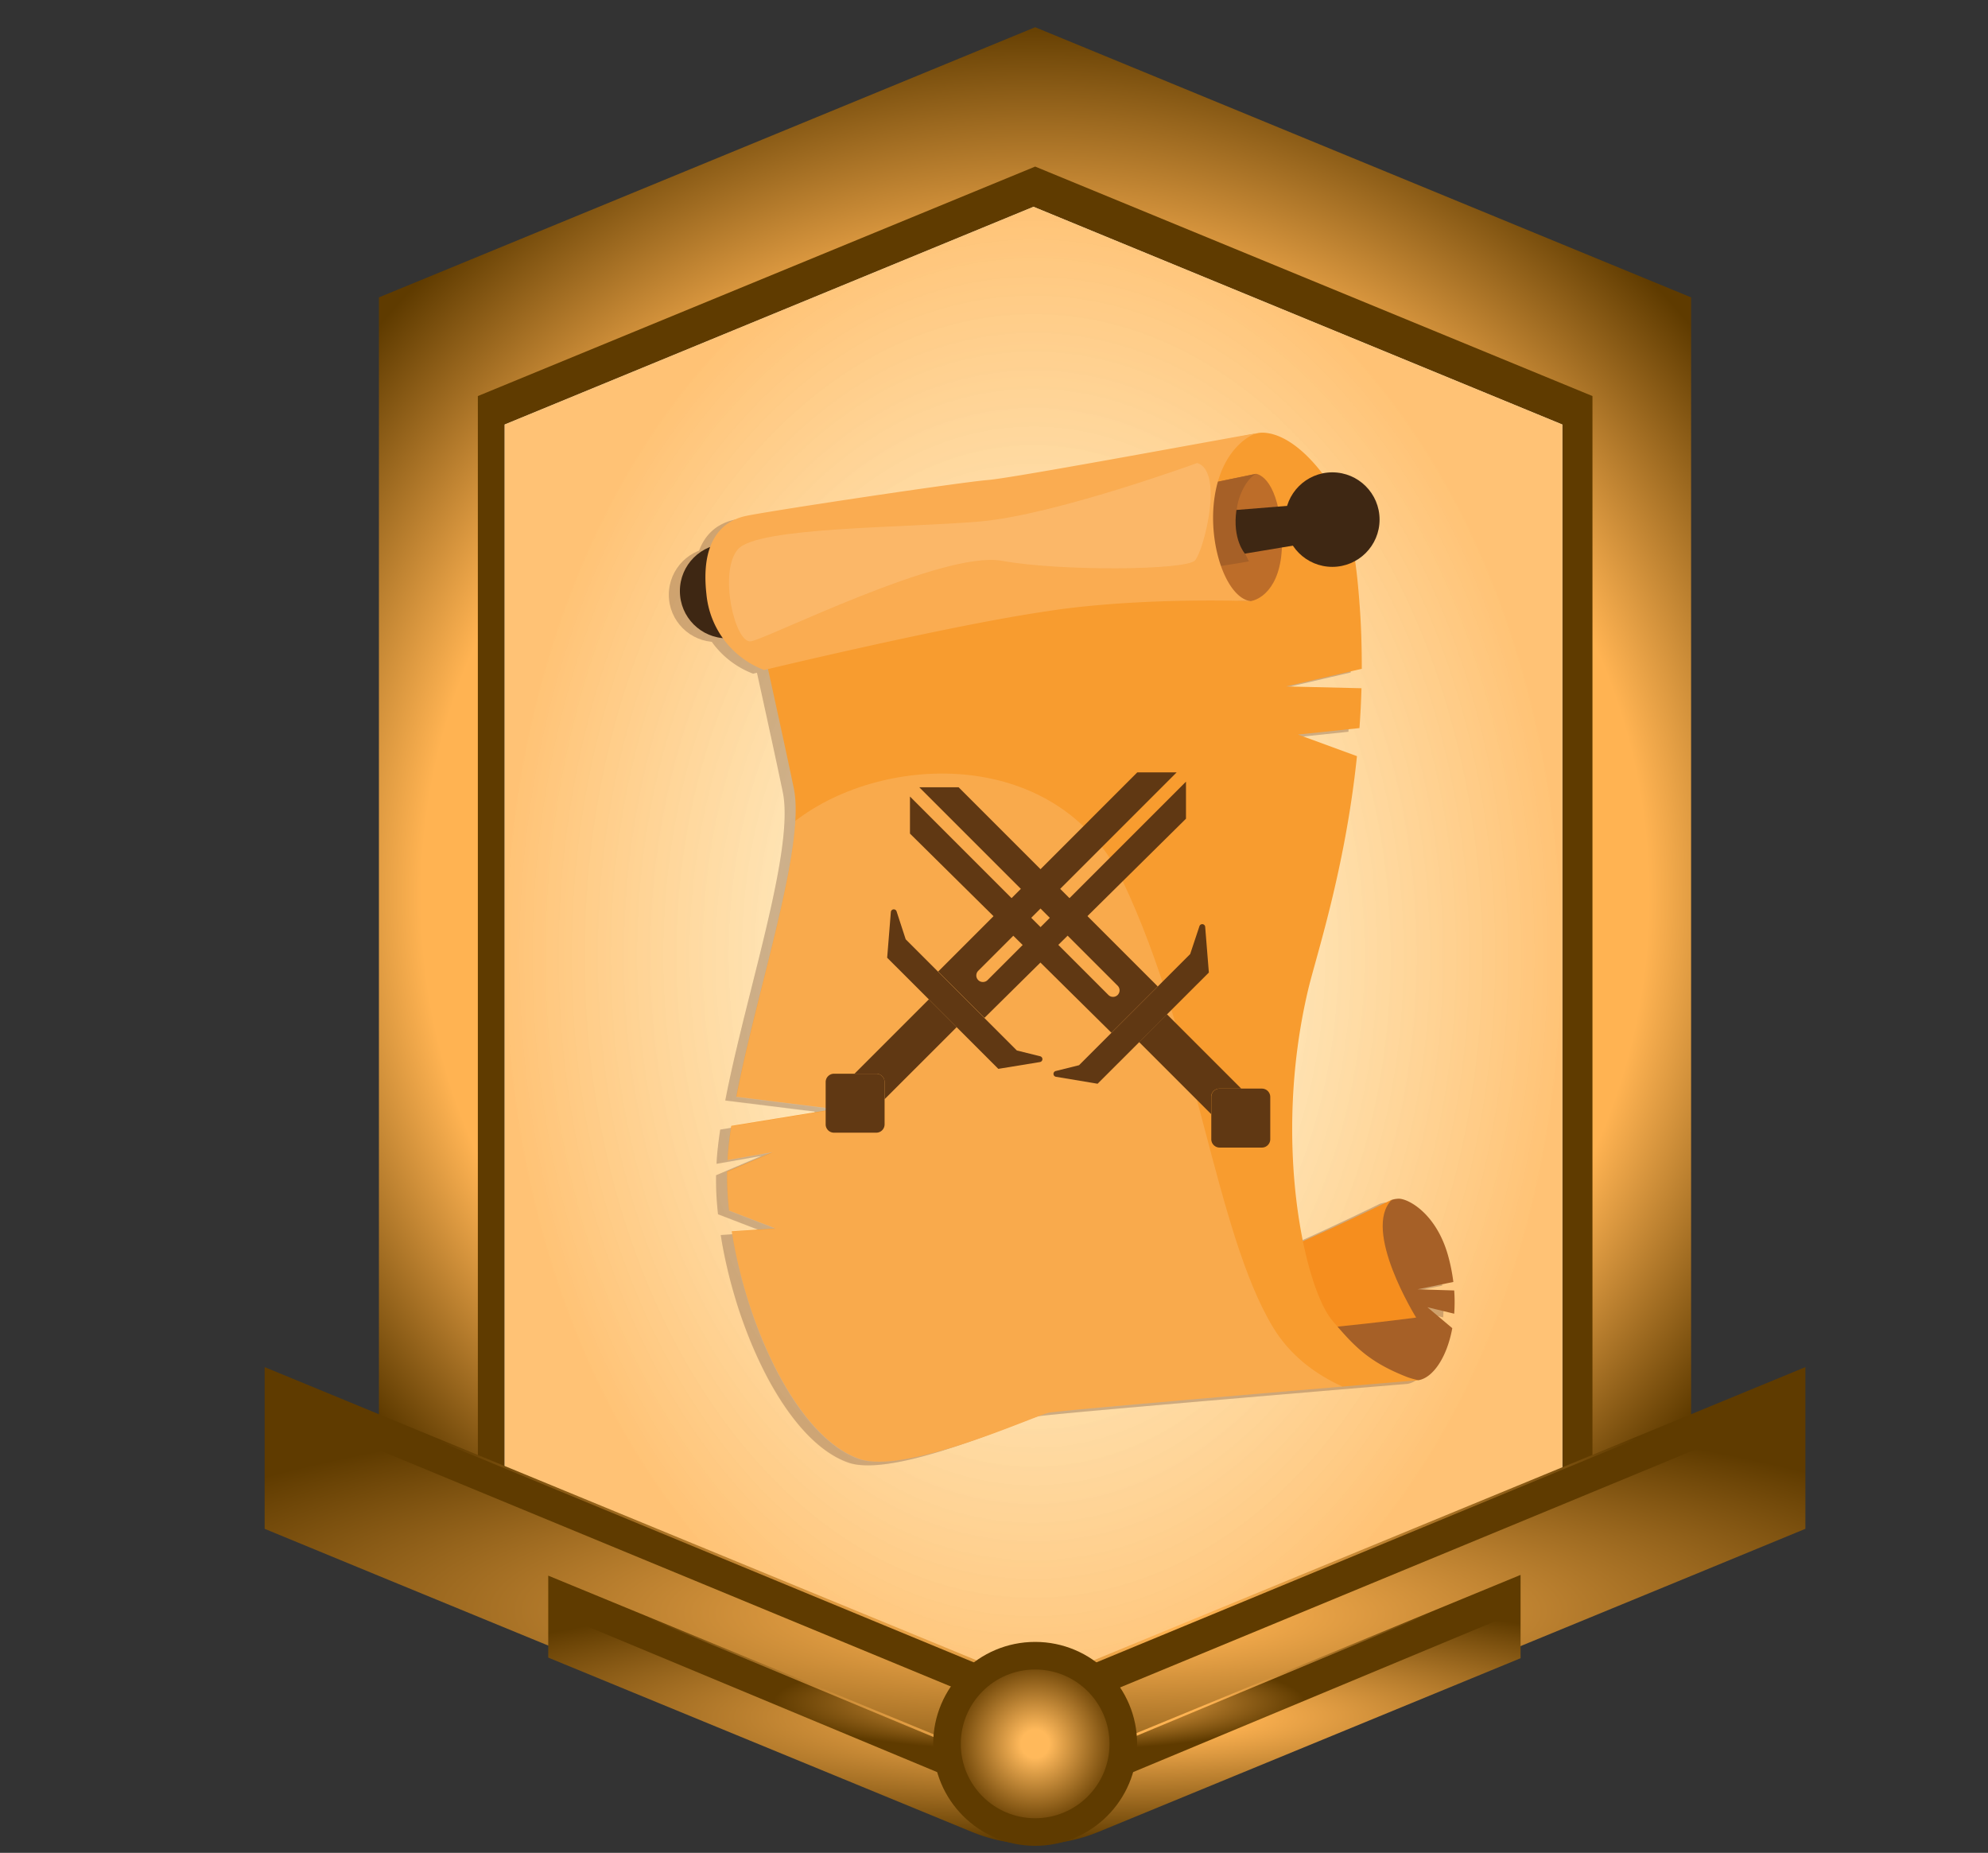 <svg xmlns="http://www.w3.org/2000/svg" xmlns:xlink="http://www.w3.org/1999/xlink" viewBox="0 0 539.75 503"><rect x="0" y="0" width="539.75" height="503" fill="#333333" stroke="none"/><defs><style>.cls-1{isolation:isolate;}.cls-2{fill:url(#radial-gradient);}.cls-3{fill:#5f3b00;}.cls-4{fill:#fff;}.cls-5{opacity:0.8;fill:url(#radial-gradient-2);}.cls-6{fill:url(#radial-gradient-3);}.cls-7{fill:none;}.cls-8{fill:url(#radial-gradient-4);}.cls-9{fill:url(#radial-gradient-5);}.cls-10{fill:url(#radial-gradient-6);}.cls-11{opacity:0.35;mix-blend-mode:multiply;}.cls-12,.cls-13{fill:#75523b;}.cls-13,.cls-18{opacity:0.17;mix-blend-mode:screen;}.cls-14{fill:#3e2713;}.cls-15{fill:#a66027;}.cls-16{fill:#f68e1e;}.cls-17{fill:#f89c2f;}.cls-18{fill:#ffefde;}.cls-19{fill:#bd6d29;}.cls-20{fill:#faac51;}.cls-21{fill:#603813;}</style><radialGradient id="radial-gradient" cx="281.01" cy="236.12" fy="262.527" r="231.4" gradientUnits="userSpaceOnUse"><stop offset="0.72" stop-color="#ffb352"/><stop offset="1" stop-color="#5f3b00"/></radialGradient><radialGradient id="radial-gradient-2" cx="280.6" cy="258.82" r="144.87" gradientTransform="translate(0 -110.6) scale(1 1.43)" gradientUnits="userSpaceOnUse"><stop offset="0" stop-color="#fefbd4" stop-opacity="0.8"/><stop offset="1" stop-color="#ffb352"/></radialGradient><radialGradient id="radial-gradient-3" cx="281.01" cy="436.12" fx="301.645" fy="458.103" r="304.28" gradientTransform="translate(0 343.23) scale(1 0.21)" gradientUnits="userSpaceOnUse"><stop offset="0.07" stop-color="#ffb352"/><stop offset="0.88" stop-color="#5f3b00"/></radialGradient><radialGradient id="radial-gradient-4" cx="280.85" cy="464.12" fx="309.988" r="247.57" gradientTransform="translate(0 382.6) scale(1 0.18)" gradientUnits="userSpaceOnUse"><stop offset="0.11" stop-color="#ffb352"/><stop offset="0.76" stop-color="#5f3b00"/></radialGradient><radialGradient id="radial-gradient-5" cx="287.35" cy="460.15" fx="298.65" r="96.04" gradientTransform="translate(-5.01 379.33) scale(0.99 0.18)" xlink:href="#radial-gradient-4"/><radialGradient id="radial-gradient-6" cx="281.05" cy="473.42" r="20.19" gradientUnits="userSpaceOnUse"><stop offset="0.19" stop-color="#ffb95b"/><stop offset="1" stop-color="#784d0d"/></radialGradient></defs><g class="cls-1"><g id="Layer_1" data-name="Layer 1"><path id="border_shadow" data-name="border shadow" class="cls-2" d="M281.05,7.39,102.88,80.73V391.5l178.17,73.34L459.14,391.5V80.73Zm143.58,395L281.05,461.51,137.47,402.4V115.25L281.05,56.14l143.58,59.11Z"/><polygon id="border_shadow-2" data-name="border shadow" class="cls-3" points="432.36 107.52 432.36 410.13 281.05 472.43 129.74 410.13 129.74 107.52 281.05 45.22 432.36 107.52"/><polygon id="bgwhite" class="cls-4" points="424.18 115.25 424.18 402.4 280.6 461.51 137.02 402.4 137.02 115.25 280.6 56.14 424.18 115.25"/><polygon id="bg" class="cls-5" points="424.18 115.25 424.18 402.4 280.6 461.51 137.02 402.4 137.02 115.25 280.6 56.14 424.18 115.25"/><polygon id="ribbon" class="cls-6" points="490.17 371.14 490.17 415.04 459.14 427.83 281.04 501.09 102.88 427.83 71.85 415.04 71.85 371.14 102.88 383.93 281.04 457.28 459.14 383.93 489.76 371.31 490.17 371.14"/><polygon id="ribbon_shadow" data-name="ribbon shadow" class="cls-3" points="489.3 372.05 489.3 381.5 458.81 394.13 281.45 467.47 104.03 394.13 72.73 381.17 72.73 372.05 103.63 384.83 281.04 458.18 458.4 384.83 489.3 372.05"/><polygon id="outline" class="cls-7" points="490.17 371.14 490.17 415.04 459.14 427.83 281.04 501.09 102.88 427.83 71.85 415.04 71.85 371.14 102.88 383.93 281.04 457.28 459.14 383.93 489.76 371.31 490.17 371.14"/><path class="cls-8" d="M412.84,427.55v22.62L298.32,497.28a45.34,45.34,0,0,1-34.55,0L148.85,450V427.75L280.63,482Z"/><polygon class="cls-9" points="411.19 428.48 411.19 437.94 281.04 492.17 149.18 437.25 149.18 428.14 280.63 482.88 411.19 428.48"/><path class="cls-7" d="M412.84,427.55v22.62l-115.23,47.4a43.5,43.5,0,0,1-33.13,0L148.85,450V427.75L280.63,482Z"/><circle class="cls-3" cx="281.05" cy="473.42" r="27.68"/><circle class="cls-10" cx="281.05" cy="473.42" r="20.19"/><g class="cls-11"><circle class="cls-12" cx="194.42" cy="161.46" r="12.83"/><path class="cls-12" d="M318.67,372.61l63.47,3.08c3.86-.65,7.69-6.08,9.16-14.12l-6.75-5.69,7.27,1.76a42.89,42.89,0,0,0,0-6.31l-9.95-.31,9.72-2a49.4,49.4,0,0,0-1.42-7.11c-3.14-11.28-10.58-15.4-13.31-15.49a6.5,6.5,0,0,0-2,.32s-28.78,17.36-41,18-79.19-.8-79.19-.8L247,380.73Z"/><path class="cls-12" d="M243.29,367.22s57.21-4.19,78.25-3.77,59.95-4.76,59.95-4.76-14.82-23.81-6.6-32c0,0-30.26,14.81-41,18s-90.56-5.12-90.56-5.12Z"/><path class="cls-12" d="M281.77,384.51c3.65-.76,100.39-8.82,100.39-8.82a19.46,19.46,0,0,1-3.13-.86c-10.35-4.05-14.34-8.3-20.27-15.3-7.55-8.92-16.33-48.3-6.67-89.52,2-8.69,10.13-32.76,13.33-63.73l-16-5.87,16.68-1.75q.39-5.31.55-10.82l-20.51-.49,20.59-4.79c0-5.35-.12-10.82-.52-16.38-1-13.83-2.42-27.09-11-37.69-9.8-12.06-16.88-9.87-16.88-9.87l-141,27.2S208.37,195,212.52,215c3.25,15.74-9.87,54.14-15.61,83.75l26.73,3.32-28.1,4.58c-.5,3.28-.86,6.39-1,9.29l12.23-2.16-12.36,5.27c0,.53,0,1.07,0,1.58,0,2.9.2,5.93.53,9l12.59,4.85-11.85.8c4.13,26.2,17.87,55.75,34.49,61.72C242.6,401.57,278.11,385.26,281.77,384.51Z"/><path class="cls-13" d="M230.09,397.07c12.51,4.5,48-11.81,51.68-12.56,2.56-.53,51.08-4.67,79.71-7.09-7.32-3.32-14.19-8.39-18.86-16.11-15.54-25.69-20.67-78.65-40.75-121-17.21-36.35-64.52-35.23-88.93-16.46-1,18.59-11.17,49.94-16,75l26.73,3.32-28.1,4.58c-.5,3.28-.86,6.39-1,9.29l12.23-2.16-12.36,5.27c0,.53,0,1.07,0,1.58,0,2.9.2,5.93.53,9l12.59,4.85-11.85.8C199.73,361.55,213.47,391.1,230.09,397.07Z"/><path class="cls-12" d="M344.88,144.4c1.27,13.74-4.21,19-8.29,19.8,0,0-28-1.84-53,1.42-1.84.25-44.43,1.56-44.43,1.56l-10.7-14.93L338,129.63S343.55,130,344.88,144.4Z"/><path class="cls-12" d="M336.09,153.39a29.69,29.69,0,0,1-3.4-12.13c-.12-5,2.68-10.24,5.34-11.63L228.44,152.25l10.7,14.93S325.61,155.46,336.09,153.39Z"/><path class="cls-12" d="M276,167.76c2.12-.35,7.27-1.14,9.1-1.39,25-3.26,51.49-2.17,51.49-2.17-7.32-.87-13-18.94-8.8-32.89,2.9-9.54,9.17-12.53,10.67-12.73-3.87.52-65.95,12.15-73.22,12.73-7.49.6-58.29,8.22-65.59,9.73s-12.39,7.64-10.85,21.28a24.46,24.46,0,0,0,15.67,20.57S249.25,172.12,276,167.76Z"/><circle class="cls-12" cx="358.73" cy="142.06" r="12.83"/><path class="cls-13" d="M322.05,126.69S283.41,140.81,263,142.58s-60.32,1.42-65.65,7.53-.82,25.6,3.49,25,52.22-24.75,68.13-21.87,50.12,2.6,52.49-.11S329.36,129,322.05,126.69Z"/><path class="cls-12" d="M332.7,139.44l14.43-1.16,1,10.83L335,151.3S331.54,147.43,332.7,139.44Z"/><path class="cls-12" d="M268.05,291.17,237.87,261l1-12.41a.8.8,0,0,1,1.55-.19L242.9,256l30.18,30.18,6.35,1.58a.8.8,0,0,1-.07,1.56Z"/><path class="cls-12" d="M234.91,308.5H223.43a2.26,2.26,0,0,1-2.26-2.27V294.76a2.27,2.27,0,0,1,2.26-2.27h11.48a2.27,2.27,0,0,1,2.26,2.27v11.47A2.26,2.26,0,0,1,234.91,308.5Z"/><path class="cls-12" d="M234.91,292.49a2.27,2.27,0,0,1,2.26,2.27v4.65l19.57-19.56-7.55-7.55L229,292.49Z"/><path class="cls-12" d="M263.85,267.59a1.76,1.76,0,0,1-1.26-.52,1.78,1.78,0,0,1,0-2.51l53.88-53.88H305.78l-54.07,54.08,12.57,12.57L319,223.26V213.2l-53.87,53.87A1.78,1.78,0,0,1,263.85,267.59Z"/><path class="cls-12" d="M283.68,293.32a.8.8,0,0,1-.06-1.56l6.34-1.58L320.14,260l2.52-7.58a.8.8,0,0,1,1.55.19l1,12.41L295,295.21Z"/><path class="cls-12" d="M325.87,310.27V298.8a2.27,2.27,0,0,1,2.26-2.27h11.48a2.27,2.27,0,0,1,2.27,2.27v11.47a2.27,2.27,0,0,1-2.27,2.27H328.13A2.27,2.27,0,0,1,325.87,310.27Z"/><path class="cls-12" d="M334,296.53l-20.19-20.19-7.54,7.55,19.56,19.56V298.8a2.27,2.27,0,0,1,2.26-2.27Z"/><path class="cls-12" d="M297.93,271.11l-53.87-53.87V227.3l54.7,54.07,12.58-12.57-54.08-54.08H246.58l53.87,53.88a1.78,1.78,0,0,1,0,2.51,1.79,1.79,0,0,1-2.52,0Z"/></g><circle class="cls-14" cx="197.42" cy="160.46" r="12.83"/><path class="cls-15" d="M321.67,371.61l63.47,3.08c3.86-.65,7.69-6.08,9.16-14.12l-6.75-5.69,7.27,1.76a42.89,42.89,0,0,0,0-6.31l-9.95-.31,9.72-2a49.4,49.4,0,0,0-1.42-7.11c-3.14-11.28-10.58-15.4-13.31-15.49a6.5,6.5,0,0,0-2,.32s-28.78,17.36-41,18-79.19-.8-79.19-.8L250,379.73Z"/><path class="cls-16" d="M246.29,366.22s57.21-4.19,78.25-3.77,59.95-4.76,59.95-4.76-14.82-23.81-6.6-32c0,0-30.26,14.81-41,18s-90.56-5.12-90.56-5.12Z"/><path class="cls-17" d="M284.77,383.51c3.65-.76,100.39-8.82,100.39-8.82a19.46,19.46,0,0,1-3.13-.86c-10.35-4.05-14.34-8.3-20.27-15.3-7.55-8.92-16.33-48.3-6.67-89.52,2-8.69,10.13-32.76,13.33-63.73l-16-5.87,16.68-1.75q.39-5.31.55-10.82l-20.51-.49,20.59-4.79c0-5.35-.12-10.82-.52-16.38-1-13.83-2.42-27.09-11-37.69-9.8-12.06-16.88-9.87-16.88-9.87l-141,27.2S211.37,194,215.52,214c3.25,15.74-9.87,54.14-15.61,83.75l26.73,3.32-28.1,4.58c-.5,3.28-.86,6.39-1,9.29l12.23-2.16-12.36,5.27c0,.53,0,1.07,0,1.58,0,2.9.2,5.93.53,9l12.59,4.85-11.85.8c4.13,26.2,17.87,55.75,34.49,61.72C245.6,400.57,281.11,384.26,284.77,383.51Z"/><path class="cls-18" d="M233.09,396.07c12.51,4.5,48-11.81,51.68-12.56,2.56-.53,51.08-4.67,79.71-7.09-7.32-3.32-14.19-8.39-18.86-16.11-15.54-25.69-20.67-78.65-40.75-121-17.21-36.35-64.52-35.23-88.93-16.46-1,18.59-11.17,49.94-16,75l26.73,3.32-28.1,4.58c-.5,3.28-.86,6.39-1,9.29l12.23-2.16-12.36,5.27c0,.53,0,1.07,0,1.58,0,2.9.2,5.93.53,9l12.59,4.85-11.85.8C202.73,360.55,216.47,390.1,233.09,396.07Z"/><path class="cls-19" d="M347.88,143.4c1.27,13.74-4.21,19-8.29,19.8,0,0-28-1.84-53,1.42-1.84.25-44.43,1.56-44.43,1.56l-10.7-14.93L341,128.63S346.55,129,347.88,143.4Z"/><path class="cls-15" d="M339.09,152.39a29.69,29.69,0,0,1-3.4-12.13c-.12-5,2.68-10.24,5.34-11.63L231.44,151.25l10.7,14.93S328.61,154.46,339.09,152.39Z"/><path class="cls-20" d="M279,166.76c2.12-.35,7.27-1.14,9.1-1.39,25-3.26,51.49-2.17,51.49-2.17-7.32-.87-13-18.94-8.8-32.89,2.9-9.54,9.17-12.53,10.67-12.73-3.87.52-65.95,12.15-73.22,12.73-7.49.6-58.29,8.22-65.59,9.73s-12.39,7.64-10.85,21.28a24.46,24.46,0,0,0,15.67,20.57S252.25,171.12,279,166.76Z"/><circle class="cls-14" cx="361.73" cy="141.06" r="12.83"/><path class="cls-18" d="M325.05,125.69S286.41,139.81,266,141.58s-60.32,1.42-65.65,7.53-.82,25.6,3.49,25,52.22-24.75,68.13-21.87,50.12,2.6,52.49-.11S332.36,128,325.05,125.69Z"/><path class="cls-14" d="M335.7,138.44l14.43-1.16,1,10.83L338,150.3S334.54,146.43,335.7,138.44Z"/><path class="cls-21" d="M271.05,290.17,240.87,260l1-12.41a.8.8,0,0,1,1.55-.19L245.9,255l30.18,30.18,6.35,1.58a.8.8,0,0,1-.07,1.56Z"/><path class="cls-21" d="M237.91,307.5H226.43a2.26,2.26,0,0,1-2.26-2.27V293.76a2.27,2.27,0,0,1,2.26-2.27h11.48a2.27,2.27,0,0,1,2.26,2.27v11.47A2.26,2.26,0,0,1,237.91,307.5Z"/><path class="cls-21" d="M237.91,291.49a2.27,2.27,0,0,1,2.26,2.27v4.65l19.57-19.56-7.55-7.55L232,291.49Z"/><path class="cls-21" d="M266.85,266.59a1.76,1.76,0,0,1-1.26-.52,1.78,1.78,0,0,1,0-2.51l53.88-53.88H308.78l-54.07,54.08,12.57,12.57L322,222.26V212.2l-53.87,53.87A1.78,1.78,0,0,1,266.85,266.59Z"/><path class="cls-21" d="M286.68,292.32a.8.8,0,0,1-.06-1.56l6.34-1.58L323.14,259l2.52-7.58a.8.8,0,0,1,1.55.19l1,12.41L298,294.21Z"/><path class="cls-21" d="M328.87,309.27V297.8a2.27,2.27,0,0,1,2.26-2.27h11.48a2.27,2.27,0,0,1,2.27,2.27v11.47a2.27,2.27,0,0,1-2.27,2.27H331.13A2.27,2.27,0,0,1,328.87,309.27Z"/><path class="cls-21" d="M337,295.53l-20.19-20.19-7.54,7.55,19.56,19.56V297.8a2.27,2.27,0,0,1,2.26-2.27Z"/><path class="cls-21" d="M300.93,270.11l-53.87-53.87V226.3l54.7,54.07,12.58-12.57-54.08-54.08H249.58l53.87,53.88a1.78,1.78,0,0,1,0,2.51,1.79,1.79,0,0,1-2.52,0Z"/></g></g></svg>